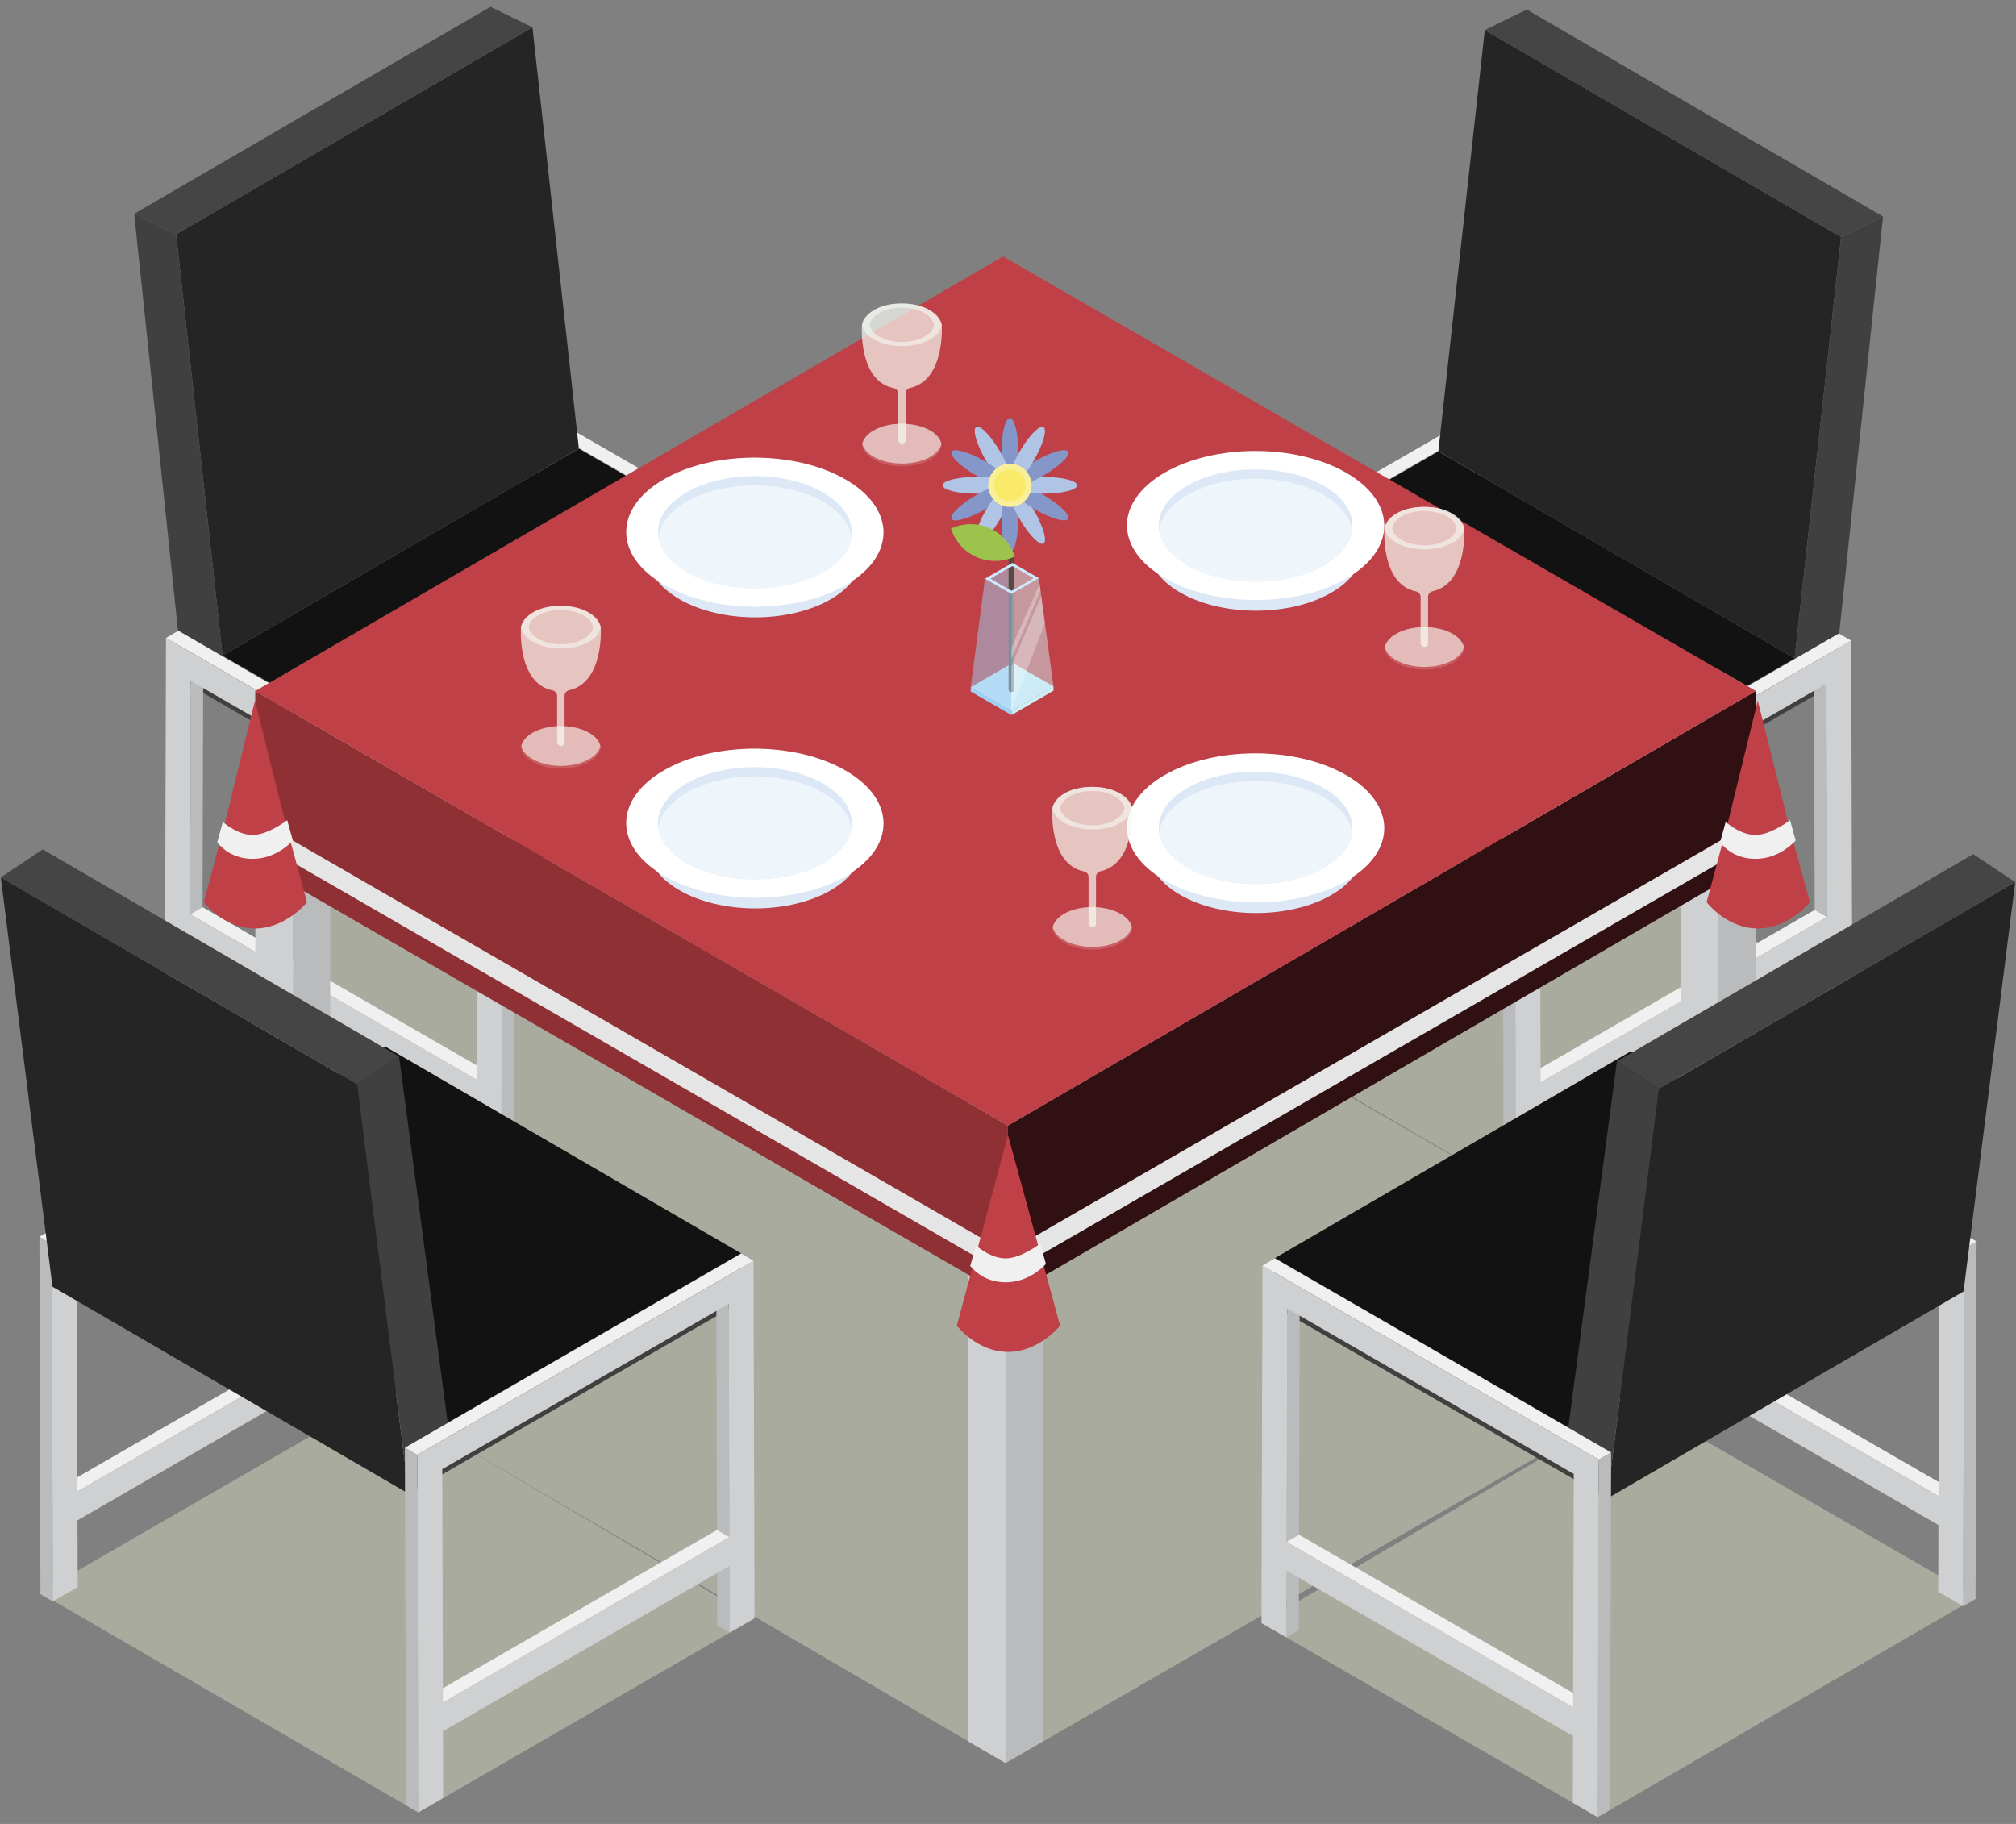 <?xml version="1.0" encoding="utf-8"?>
<!-- Generator: Adobe Illustrator 17.0.0, SVG Export Plug-In . SVG Version: 6.00 Build 0)  -->
<!DOCTYPE svg PUBLIC "-//W3C//DTD SVG 1.1//EN" "http://www.w3.org/Graphics/SVG/1.1/DTD/svg11.dtd">
<svg version="1.1" id="Capa_1" xmlns="http://www.w3.org/2000/svg" xmlns:xlink="http://www.w3.org/1999/xlink" x="0px" y="0px"
	 width="105px" height="95px" viewBox="0 0 105 95" enable-background="new 0 0 105 95" xml:space="preserve">
<rect x="0" y="0" width="105" height="95" fill="#808080" stroke="none"/>
<g id="XMLID_10831_">
	<g id="XMLID_11315_">
		<g id="XMLID_11550_">
			<polygon id="XMLID_11551_" fill="#A9AB9F" points="91.448,69.321 52.373,91.828 13.479,69.136 52.243,46.686 			"/>
		</g>
		<g id="XMLID_11502_">
			<g id="XMLID_11548_">
				<polygon id="XMLID_11549_" fill="#A9AB9F" points="26.106,61.934 45.835,50.487 28.172,40.29 8.592,51.822 				"/>
			</g>
			<g id="XMLID_11503_">
				<g id="XMLID_11532_">
					<g id="XMLID_11533_" enable-background="new    ">
						<g id="XMLID_11546_">
							<polygon id="XMLID_11547_" fill="#B9BBBC" points="29.22,37.965 29.865,37.59 29.855,41.067 29.21,41.442 							"/>
						</g>
						<g id="XMLID_11544_">
							<polygon id="XMLID_11545_" fill="#B9BBBC" points="29.258,24.311 29.903,23.936 29.869,36.093 29.224,36.468 							"/>
						</g>
						<g id="XMLID_11542_">
							<polygon id="XMLID_11543_" fill="#F0F0F1" points="29.224,36.468 29.869,36.093 44.789,44.707 44.144,45.081 							"/>
						</g>
						<g id="XMLID_11540_">
							<polygon id="XMLID_11541_" fill="#B9BBBC" points="45.479,32.183 46.124,31.809 46.071,50.43 45.426,50.804 							"/>
						</g>
						<g id="XMLID_11538_">
							<polygon id="XMLID_11539_" fill="#F0F0F1" points="27.966,22.072 28.611,21.697 46.124,31.809 45.479,32.183 							"/>
						</g>
						<g id="XMLID_11534_">
							<path id="XMLID_11535_" fill="#CED0D1" d="M27.966,22.072l17.513,10.111l-0.053,18.621l-1.297-0.749l0.01-3.477l-14.92-8.614
								l-0.01,3.477l-1.297-0.749L27.966,22.072z M44.144,45.081l0.034-12.157l-14.92-8.614l-0.034,12.157L44.144,45.081
								L44.144,45.081z"/>
						</g>
					</g>
				</g>
				<g id="XMLID_11520_">
					<g id="XMLID_11521_" enable-background="new    ">
						<g id="XMLID_11530_">
							<polygon id="XMLID_11531_" fill="#121212" points="11.592,34.147 30.149,23.363 45.433,32.188 26.876,42.972 							"/>
						</g>
						<g id="XMLID_11528_">
							<polygon id="XMLID_11529_" fill="#404040" points="26.876,42.972 45.433,32.188 45.426,34.714 26.869,45.498 							"/>
						</g>
						<g id="XMLID_11526_">
							<polygon id="XMLID_11527_" fill="#252525" points="9.174,12.205 27.731,1.421 30.149,23.363 11.592,34.147 							"/>
						</g>
						<g id="XMLID_11524_">
							<polygon id="XMLID_11525_" fill="#454545" points="6.988,11.137 25.545,0.353 27.731,1.421 9.174,12.205 							"/>
						</g>
						<g id="XMLID_11522_">
							<polygon id="XMLID_11523_" fill="#404040" points="9.174,12.205 11.592,34.147 26.876,42.972 26.869,45.498 9.548,35.497 
								6.988,11.137 							"/>
						</g>
					</g>
				</g>
				<g id="XMLID_11504_">
					<g id="XMLID_11505_" enable-background="new    ">
						<g id="XMLID_11518_">
							<polygon id="XMLID_11519_" fill="#B9BBBC" points="9.899,49.119 10.544,48.745 10.534,52.222 9.889,52.596 							"/>
						</g>
						<g id="XMLID_11516_">
							<polygon id="XMLID_11517_" fill="#B9BBBC" points="9.938,35.466 10.583,35.091 10.548,47.248 9.903,47.622 							"/>
						</g>
						<g id="XMLID_11514_">
							<polygon id="XMLID_11515_" fill="#F0F0F1" points="9.903,47.622 10.548,47.248 25.468,55.861 24.823,56.236 							"/>
						</g>
						<g id="XMLID_11512_">
							<polygon id="XMLID_11513_" fill="#B9BBBC" points="26.159,43.338 26.803,42.963 26.751,61.584 26.106,61.959 							"/>
						</g>
						<g id="XMLID_11510_">
							<polygon id="XMLID_11511_" fill="#F0F0F1" points="8.645,33.227 9.29,32.852 26.803,42.963 26.159,43.338 							"/>
						</g>
						<g id="XMLID_11506_">
							<path id="XMLID_11507_" fill="#CED0D1" d="M8.645,33.227l17.513,10.111l-0.053,18.621l-1.297-0.749l0.01-3.477l-14.92-8.614
								l-0.01,3.477l-1.297-0.749L8.645,33.227z M24.823,56.236l0.034-12.157l-14.92-8.614L9.903,47.622L24.823,56.236
								L24.823,56.236z"/>
						</g>
					</g>
				</g>
			</g>
		</g>
		<g id="XMLID_11454_">
			<g id="XMLID_11500_">
				<polygon id="XMLID_11501_" fill="#A9AB9F" points="78.957,62.077 59.228,50.63 76.891,40.433 96.471,51.966 				"/>
			</g>
			<g id="XMLID_11455_">
				<g id="XMLID_11484_">
					<g id="XMLID_11485_" enable-background="new    ">
						<g id="XMLID_11498_">
							<polygon id="XMLID_11499_" fill="#B9BBBC" points="75.843,38.108 75.198,37.733 75.208,41.21 75.853,41.585 							"/>
						</g>
						<g id="XMLID_11496_">
							<polygon id="XMLID_11497_" fill="#B9BBBC" points="75.805,24.454 75.16,24.079 75.194,36.236 75.839,36.611 							"/>
						</g>
						<g id="XMLID_11494_">
							<polygon id="XMLID_11495_" fill="#F0F0F1" points="75.839,36.611 75.194,36.236 60.275,44.85 60.919,45.225 							"/>
						</g>
						<g id="XMLID_11492_">
							<polygon id="XMLID_11493_" fill="#B9BBBC" points="59.584,32.327 58.939,31.952 58.992,50.573 59.637,50.947 							"/>
						</g>
						<g id="XMLID_11490_">
							<polygon id="XMLID_11491_" fill="#F0F0F1" points="77.097,22.215 76.452,21.841 58.939,31.952 59.584,32.327 							"/>
						</g>
						<g id="XMLID_11486_">
							<path id="XMLID_11487_" fill="#CED0D1" d="M77.15,40.836l-1.297,0.749l-0.01-3.477l-14.92,8.614l0.01,3.477l-1.297,0.749
								l-0.053-18.621l17.513-10.111L77.15,40.836z M60.919,45.225l14.92-8.614l-0.034-12.157l-14.92,8.614L60.919,45.225
								L60.919,45.225z"/>
						</g>
					</g>
				</g>
				<g id="XMLID_11472_">
					<g id="XMLID_11473_" enable-background="new    ">
						<g id="XMLID_11482_">
							<polygon id="XMLID_11483_" fill="#121212" points="93.471,34.29 74.914,23.507 59.63,32.331 78.187,43.115 							"/>
						</g>
						<g id="XMLID_11480_">
							<polygon id="XMLID_11481_" fill="#404040" points="78.187,43.115 59.63,32.331 59.637,34.857 78.194,45.641 							"/>
						</g>
						<g id="XMLID_11478_">
							<polygon id="XMLID_11479_" fill="#252525" points="95.889,12.348 77.333,1.564 74.914,23.507 93.471,34.29 							"/>
						</g>
						<g id="XMLID_11476_">
							<polygon id="XMLID_11477_" fill="#454545" points="98.075,11.28 79.518,0.496 77.333,1.564 95.889,12.348 							"/>
						</g>
						<g id="XMLID_11474_">
							<polygon id="XMLID_11475_" fill="#404040" points="95.889,12.348 93.471,34.29 78.187,43.115 78.194,45.641 95.515,35.641 
								98.075,11.28 							"/>
						</g>
					</g>
				</g>
				<g id="XMLID_11456_">
					<g id="XMLID_11457_" enable-background="new    ">
						<g id="XMLID_11470_">
							<polygon id="XMLID_11471_" fill="#B9BBBC" points="95.164,49.263 94.519,48.888 94.529,52.365 95.174,52.74 							"/>
						</g>
						<g id="XMLID_11468_">
							<polygon id="XMLID_11469_" fill="#B9BBBC" points="95.125,35.609 94.48,35.234 94.515,47.391 95.16,47.766 							"/>
						</g>
						<g id="XMLID_11466_">
							<polygon id="XMLID_11467_" fill="#F0F0F1" points="95.16,47.766 94.515,47.391 79.595,56.005 80.24,56.379 							"/>
						</g>
						<g id="XMLID_11464_">
							<polygon id="XMLID_11465_" fill="#B9BBBC" points="78.905,43.481 78.26,43.107 78.313,61.728 78.957,62.102 							"/>
						</g>
						<g id="XMLID_11462_">
							<polygon id="XMLID_11463_" fill="#F0F0F1" points="96.418,33.37 95.773,32.995 78.26,43.107 78.905,43.481 							"/>
						</g>
						<g id="XMLID_11458_">
							<path id="XMLID_11459_" fill="#CED0D1" d="M96.471,51.991l-1.297,0.749l-0.01-3.477l-14.92,8.614l0.01,3.477l-1.297,0.749
								l-0.053-18.621L96.418,33.37L96.471,51.991z M80.24,56.379l14.92-8.614l-0.034-12.157l-14.92,8.614L80.24,56.379
								L80.24,56.379z"/>
						</g>
					</g>
				</g>
			</g>
		</g>
		<g id="XMLID_11408_">
			<g id="XMLID_11446_">
				<g id="XMLID_11447_" enable-background="new    ">
					<g id="XMLID_11452_">
						<polygon id="XMLID_11453_" fill="#B9BBBC" points="54.325,57.391 54.316,90.699 52.373,91.828 52.382,58.52 						"/>
					</g>
					<g id="XMLID_11450_">
						<polygon id="XMLID_11451_" fill="#CED0D1" points="52.382,58.52 52.373,91.828 50.417,90.699 50.426,57.391 						"/>
					</g>
					<g id="XMLID_11448_">
						<polygon id="XMLID_11449_" fill="#A7A7CD" points="54.325,57.391 52.382,58.52 50.426,57.391 52.369,56.262 						"/>
					</g>
				</g>
			</g>
			<g id="XMLID_11438_">
				<g id="XMLID_11439_" enable-background="new    ">
					<g id="XMLID_11444_">
						<polygon id="XMLID_11445_" fill="#B9BBBC" points="17.202,36.086 17.193,69.393 15.25,70.523 15.258,37.215 						"/>
					</g>
					<g id="XMLID_11442_">
						<polygon id="XMLID_11443_" fill="#CED0D1" points="15.258,37.215 15.25,70.523 13.294,69.393 13.303,36.086 						"/>
					</g>
					<g id="XMLID_11440_">
						<polygon id="XMLID_11441_" fill="#A7A7CD" points="17.202,36.086 15.258,37.215 13.303,36.086 15.246,34.957 						"/>
					</g>
				</g>
			</g>
			<g id="XMLID_11430_">
				<g id="XMLID_11431_" enable-background="new    ">
					<g id="XMLID_11436_">
						<polygon id="XMLID_11437_" fill="#B9BBBC" points="91.448,35.992 91.439,69.299 89.496,70.428 89.505,37.121 						"/>
					</g>
					<g id="XMLID_11434_">
						<polygon id="XMLID_11435_" fill="#CED0D1" points="89.505,37.121 89.496,70.428 87.54,69.299 87.549,35.992 						"/>
					</g>
					<g id="XMLID_11432_">
						<polygon id="XMLID_11433_" fill="#A7A7CD" points="91.448,35.992 89.505,37.121 87.549,35.992 89.492,34.863 						"/>
					</g>
				</g>
			</g>
			<g id="XMLID_11409_">
				<g id="XMLID_11423_" enable-background="new    ">
					<g id="XMLID_11428_">
						<polygon id="XMLID_11429_" fill="#301012" points="91.448,35.992 91.433,44.919 52.483,67.554 52.498,58.627 						"/>
					</g>
					<g id="XMLID_11426_">
						<polygon id="XMLID_11427_" fill="#8F3035" points="52.498,58.627 52.483,67.579 13.278,44.945 13.294,35.992 						"/>
					</g>
					<g id="XMLID_11424_">
						<polygon id="XMLID_11425_" fill="#BF4046" points="91.448,35.992 52.498,58.627 13.294,35.992 52.243,13.357 						"/>
					</g>
				</g>
				<g id="XMLID_11421_">
					<polygon id="XMLID_11422_" fill="#E5E5E6" points="52.498,65.286 52.483,66.413 13.278,43.778 13.294,42.651 					"/>
				</g>
				<g id="XMLID_11419_">
					<polygon id="XMLID_11420_" fill="#E5E5E6" points="52.355,65.286 52.371,66.413 91.575,43.778 91.56,42.651 					"/>
				</g>
				<g id="XMLID_11416_">
					<path id="XMLID_11418_" fill="#BF4046" d="M55.213,69.048c0,0-1.094,1.367-2.714,1.367c-1.62,0-2.663-1.367-2.663-1.367
						l0.699-2.613l0.294-1.073l1.671-6.238l1.681,6.147l0.294,1.063L55.213,69.048z"/>
					<path id="XMLID_11417_" fill="#F0F0F1" d="M54.474,65.836c-0.284,0.304-1.023,0.952-2.096,0.952
						c-1.023,0-1.6-0.557-1.843-0.851l0.294-1.073c0.263,0.233,0.891,0.678,1.549,0.678c0.689,0,1.489-0.537,1.803-0.77
						L54.474,65.836z"/>
				</g>
				<g id="XMLID_11413_">
					<path id="XMLID_11415_" fill="#BF4046" d="M15.991,46.993c0,0-1.094,1.367-2.714,1.367s-2.663-1.367-2.663-1.367l0.699-2.613
						l0.294-1.073l1.671-6.817l1.681,6.726l0.294,1.063L15.991,46.993z"/>
					<path id="XMLID_11414_" fill="#F0F0F1" d="M15.252,43.781c-0.284,0.304-1.023,0.952-2.096,0.952
						c-1.023,0-1.6-0.557-1.843-0.851l0.294-1.073c0.263,0.233,0.891,0.679,1.549,0.679c0.689,0,1.489-0.537,1.802-0.77
						L15.252,43.781z"/>
				</g>
				<g id="XMLID_11410_">
					<path id="XMLID_11412_" fill="#BF4046" d="M94.264,46.993c0,0-1.094,1.367-2.714,1.367c-1.62,0-2.663-1.367-2.663-1.367
						l0.699-2.613l0.294-1.073l1.671-6.817l1.681,6.726l0.294,1.063L94.264,46.993z"/>
					<path id="XMLID_11411_" fill="#F0F0F1" d="M93.525,43.781c-0.284,0.304-1.023,0.952-2.096,0.952
						c-1.023,0-1.6-0.557-1.843-0.851l0.294-1.073c0.263,0.233,0.891,0.679,1.549,0.679c0.689,0,1.489-0.537,1.803-0.77
						L93.525,43.781z"/>
				</g>
			</g>
		</g>
		<g id="XMLID_11362_">
			<g id="XMLID_11406_">
				<polygon id="XMLID_11407_" fill="#A9AB9F" points="83.214,94.647 102.943,83.201 85.281,73.004 65.701,84.536 				"/>
			</g>
			<g id="XMLID_11363_">
				<g id="XMLID_11390_">
					<g id="XMLID_11391_" enable-background="new    ">
						<g id="XMLID_11404_">
							<polygon id="XMLID_11405_" fill="#B9BBBC" points="86.042,70.818 86.687,70.443 86.677,73.92 86.032,74.295 							"/>
						</g>
						<g id="XMLID_11402_">
							<polygon id="XMLID_11403_" fill="#B9BBBC" points="86.081,57.164 86.726,56.79 86.691,68.946 86.046,69.321 							"/>
						</g>
						<g id="XMLID_11400_">
							<polygon id="XMLID_11401_" fill="#F0F0F1" points="86.046,69.321 86.691,68.946 101.611,77.56 100.966,77.935 							"/>
						</g>
						<g id="XMLID_11398_">
							<polygon id="XMLID_11399_" fill="#B9BBBC" points="102.302,65.037 102.946,64.662 102.894,83.283 102.249,83.658 							"/>
						</g>
						<g id="XMLID_11396_">
							<polygon id="XMLID_11397_" fill="#F0F0F1" points="84.788,54.926 85.433,54.551 102.946,64.662 102.302,65.037 							"/>
						</g>
						<g id="XMLID_11392_">
							<path id="XMLID_11393_" fill="#CED0D1" d="M84.788,54.926l17.513,10.111l-0.053,18.621l-1.297-0.749l0.01-3.477l-14.92-8.614
								l-0.01,3.477l-1.297-0.749L84.788,54.926z M100.966,77.935L101,65.778l-14.92-8.614l-0.034,12.157L100.966,77.935
								L100.966,77.935z"/>
						</g>
					</g>
				</g>
				<g id="XMLID_11380_">
					<g id="XMLID_11381_" enable-background="new    ">
						<g id="XMLID_11388_">
							<polygon id="XMLID_11389_" fill="#121212" points="81.682,74.355 100.239,63.571 84.954,54.747 66.397,65.531 							"/>
						</g>
						<g id="XMLID_11386_">
							<polygon id="XMLID_11387_" fill="#252525" points="83.711,78.05 102.268,67.266 104.958,45.943 86.401,56.727 							"/>
						</g>
						<g id="XMLID_11384_">
							<polygon id="XMLID_11385_" fill="#454545" points="86.401,56.727 104.958,45.943 102.773,44.489 84.216,55.272 							"/>
						</g>
						<g id="XMLID_11382_">
							<polygon id="XMLID_11383_" fill="#404040" points="84.216,55.272 81.682,74.355 66.397,65.531 66.39,68.049 83.711,78.05 
								86.401,56.727 							"/>
						</g>
					</g>
				</g>
				<g id="XMLID_11364_">
					<g id="XMLID_11365_" enable-background="new    ">
						<g id="XMLID_11378_">
							<polygon id="XMLID_11379_" fill="#B9BBBC" points="67.007,81.808 67.652,81.433 67.642,84.91 66.998,85.285 							"/>
						</g>
						<g id="XMLID_11376_">
							<polygon id="XMLID_11377_" fill="#B9BBBC" points="67.046,68.154 67.691,67.779 67.657,79.936 67.012,80.311 							"/>
						</g>
						<g id="XMLID_11374_">
							<polygon id="XMLID_11375_" fill="#F0F0F1" points="67.012,80.311 67.657,79.936 82.576,88.55 81.931,88.925 							"/>
						</g>
						<g id="XMLID_11372_">
							<polygon id="XMLID_11373_" fill="#B9BBBC" points="83.267,76.027 83.912,75.652 83.859,94.273 83.214,94.647 							"/>
						</g>
						<g id="XMLID_11370_">
							<polygon id="XMLID_11371_" fill="#F0F0F1" points="65.754,65.915 66.398,65.54 83.912,75.652 83.267,76.027 							"/>
						</g>
						<g id="XMLID_11366_">
							<path id="XMLID_11367_" fill="#CED0D1" d="M65.754,65.915l17.513,10.111l-0.053,18.621l-1.297-0.749l0.01-3.477l-14.92-8.614
								l-0.01,3.477l-1.297-0.749L65.754,65.915z M81.931,88.925l0.034-12.157l-14.92-8.614l-0.034,12.157L81.931,88.925
								L81.931,88.925z"/>
						</g>
					</g>
				</g>
			</g>
		</g>
		<g id="XMLID_11316_">
			<g id="XMLID_11360_">
				<polygon id="XMLID_11361_" fill="#A9AB9F" points="21.786,94.401 2.057,82.954 19.719,72.757 39.299,84.289 				"/>
			</g>
			<g id="XMLID_11317_">
				<g id="XMLID_11344_">
					<g id="XMLID_11345_" enable-background="new    ">
						<g id="XMLID_11358_">
							<polygon id="XMLID_11359_" fill="#B9BBBC" points="18.958,70.571 18.313,70.196 18.323,73.674 18.968,74.048 							"/>
						</g>
						<g id="XMLID_11356_">
							<polygon id="XMLID_11357_" fill="#B9BBBC" points="18.919,56.918 18.274,56.543 18.309,68.699 18.953,69.074 							"/>
						</g>
						<g id="XMLID_11354_">
							<polygon id="XMLID_11355_" fill="#F0F0F1" points="18.953,69.074 18.309,68.699 3.389,77.313 4.034,77.688 							"/>
						</g>
						<g id="XMLID_11352_">
							<polygon id="XMLID_11353_" fill="#B9BBBC" points="2.698,64.79 2.053,64.415 2.106,83.036 2.751,83.411 							"/>
						</g>
						<g id="XMLID_11350_">
							<polygon id="XMLID_11351_" fill="#F0F0F1" points="20.212,54.679 19.567,54.304 2.053,64.415 2.698,64.79 							"/>
						</g>
						<g id="XMLID_11346_">
							<path id="XMLID_11347_" fill="#CED0D1" d="M20.264,73.3l-1.297,0.749l-0.01-3.477l-14.92,8.614l0.01,3.477l-1.297,0.749
								L2.698,64.79l17.513-10.111L20.264,73.3z M4.034,77.688l14.92-8.614l-0.034-12.157l-14.92,8.614L4.034,77.688L4.034,77.688z"
								/>
						</g>
					</g>
				</g>
				<g id="XMLID_11334_">
					<g id="XMLID_11335_" enable-background="new    ">
						<g id="XMLID_11342_">
							<polygon id="XMLID_11343_" fill="#121212" points="23.318,74.108 4.761,63.324 20.046,54.5 38.603,65.284 							"/>
						</g>
						<g id="XMLID_11340_">
							<polygon id="XMLID_11341_" fill="#252525" points="21.289,77.803 2.732,67.019 0.042,45.697 18.599,56.481 							"/>
						</g>
						<g id="XMLID_11338_">
							<polygon id="XMLID_11339_" fill="#454545" points="18.599,56.481 0.042,45.697 2.227,44.242 20.784,55.026 							"/>
						</g>
						<g id="XMLID_11336_">
							<polygon id="XMLID_11337_" fill="#404040" points="20.784,55.026 23.318,74.108 38.603,65.284 38.61,67.802 21.289,77.803 
								18.599,56.481 							"/>
						</g>
					</g>
				</g>
				<g id="XMLID_11318_">
					<g id="XMLID_11319_" enable-background="new    ">
						<g id="XMLID_11332_">
							<polygon id="XMLID_11333_" fill="#B9BBBC" points="37.992,81.561 37.348,81.186 37.357,84.663 38.002,85.038 							"/>
						</g>
						<g id="XMLID_11330_">
							<polygon id="XMLID_11331_" fill="#B9BBBC" points="37.954,67.907 37.309,67.533 37.343,79.689 37.988,80.064 							"/>
						</g>
						<g id="XMLID_11328_">
							<polygon id="XMLID_11329_" fill="#F0F0F1" points="37.988,80.064 37.343,79.689 22.424,88.303 23.069,88.678 							"/>
						</g>
						<g id="XMLID_11326_">
							<polygon id="XMLID_11327_" fill="#B9BBBC" points="21.733,75.78 21.088,75.405 21.141,94.026 21.786,94.401 							"/>
						</g>
						<g id="XMLID_11324_">
							<polygon id="XMLID_11325_" fill="#F0F0F1" points="39.246,65.668 38.602,65.294 21.088,75.405 21.733,75.78 							"/>
						</g>
						<g id="XMLID_11320_">
							<path id="XMLID_11321_" fill="#CED0D1" d="M39.299,84.289l-1.297,0.749l-0.01-3.477l-14.92,8.614l0.01,3.477l-1.297,0.749
								L21.733,75.78l17.513-10.111L39.299,84.289z M23.069,88.678l14.92-8.614l-0.034-12.157l-14.92,8.614L23.069,88.678
								L23.069,88.678z"/>
						</g>
					</g>
				</g>
			</g>
		</g>
	</g>
	<g id="XMLID_11305_">
		<g id="XMLID_11313_">
			<path id="XMLID_11314_" fill="#DCE8F5" d="M69.322,26.3c2.182,1.26,2.196,3.303,0.028,4.563c-2.168,1.26-5.699,1.26-7.881,0
				c-2.182-1.26-2.191-3.303-0.023-4.563C63.615,25.04,67.14,25.04,69.322,26.3z"/>
		</g>
		<g id="XMLID_11311_">
			<path id="XMLID_11312_" fill="#FFFFFF" d="M70.119,24.626c2.625,1.516,2.642,3.974,0.034,5.49c-2.608,1.516-6.856,1.516-9.481,0
				c-2.625-1.516-2.635-3.974-0.027-5.49C63.253,23.111,67.494,23.111,70.119,24.626z"/>
		</g>
		<g id="XMLID_11306_">
			<g id="XMLID_11309_">
				<path id="XMLID_11310_" fill="#DCE8F5" d="M70.425,27.63c-0.091,0.661-0.577,1.302-1.445,1.808c-1.963,1.14-5.164,1.14-7.14,0
					c-0.881-0.505-1.373-1.16-1.471-1.827c-0.117-0.823,0.363-1.678,1.451-2.306c1.963-1.14,5.157-1.14,7.133,0
					C70.055,25.939,70.548,26.795,70.425,27.63z"/>
			</g>
			<g id="XMLID_11307_">
				<path id="XMLID_11308_" fill="#EEF5FB" d="M70.425,27.63c-0.091,0.661-0.577,1.302-1.445,1.808c-1.963,1.14-5.164,1.14-7.14,0
					c-0.881-0.505-1.373-1.16-1.471-1.827c0.091-0.661,0.577-1.309,1.451-1.821c1.963-1.14,5.157-1.14,7.133,0
					C69.842,26.302,70.334,26.957,70.425,27.63z"/>
			</g>
		</g>
	</g>
	<g id="XMLID_11295_">
		<g id="XMLID_11303_">
			<path id="XMLID_11304_" fill="#DCE8F5" d="M69.322,42.049c2.182,1.26,2.196,3.303,0.028,4.563c-2.168,1.26-5.699,1.26-7.881,0
				c-2.182-1.26-2.191-3.303-0.023-4.563C63.615,40.79,67.14,40.79,69.322,42.049z"/>
		</g>
		<g id="XMLID_11301_">
			<path id="XMLID_11302_" fill="#FFFFFF" d="M70.119,40.376c2.625,1.516,2.642,3.974,0.034,5.49c-2.608,1.516-6.856,1.516-9.481,0
				c-2.625-1.516-2.635-3.974-0.027-5.49C63.253,38.86,67.494,38.86,70.119,40.376z"/>
		</g>
		<g id="XMLID_11296_">
			<g id="XMLID_11299_">
				<path id="XMLID_11300_" fill="#DCE8F5" d="M70.424,43.38c-0.091,0.661-0.577,1.302-1.445,1.808c-1.963,1.14-5.164,1.14-7.14,0
					c-0.881-0.505-1.374-1.16-1.471-1.827c-0.117-0.823,0.363-1.678,1.451-2.307c1.963-1.14,5.157-1.14,7.133,0
					C70.055,41.689,70.548,42.544,70.424,43.38z"/>
			</g>
			<g id="XMLID_11297_">
				<path id="XMLID_11298_" fill="#EEF5FB" d="M70.424,43.38c-0.091,0.661-0.577,1.302-1.445,1.808c-1.963,1.14-5.164,1.14-7.14,0
					c-0.881-0.505-1.374-1.16-1.471-1.827c0.091-0.661,0.577-1.309,1.451-1.821c1.963-1.14,5.157-1.14,7.133,0
					C69.841,42.052,70.334,42.706,70.424,43.38z"/>
			</g>
		</g>
	</g>
	<g id="XMLID_11285_">
		<g id="XMLID_11293_">
			<path id="XMLID_11294_" fill="#DCE8F5" d="M43.241,26.647c2.182,1.26,2.196,3.303,0.029,4.563c-2.168,1.26-5.699,1.26-7.881,0
				c-2.182-1.26-2.191-3.303-0.023-4.563C37.534,25.387,41.059,25.387,43.241,26.647z"/>
		</g>
		<g id="XMLID_11291_">
			<path id="XMLID_11292_" fill="#FFFFFF" d="M44.038,24.973c2.625,1.516,2.642,3.974,0.034,5.49c-2.608,1.516-6.856,1.516-9.481,0
				c-2.625-1.516-2.635-3.974-0.028-5.49S41.413,23.458,44.038,24.973z"/>
		</g>
		<g id="XMLID_11286_">
			<g id="XMLID_11289_">
				<path id="XMLID_11290_" fill="#DCE8F5" d="M44.344,27.977c-0.091,0.661-0.577,1.302-1.445,1.808c-1.963,1.14-5.164,1.14-7.14,0
					c-0.881-0.505-1.374-1.16-1.471-1.827c-0.117-0.823,0.363-1.678,1.451-2.306c1.963-1.14,5.157-1.14,7.133,0
					C43.975,26.286,44.467,27.142,44.344,27.977z"/>
			</g>
			<g id="XMLID_11287_">
				<path id="XMLID_11288_" fill="#EEF5FB" d="M44.344,27.977c-0.091,0.661-0.577,1.302-1.445,1.808c-1.963,1.14-5.164,1.14-7.14,0
					c-0.881-0.505-1.374-1.16-1.471-1.827c0.091-0.661,0.577-1.309,1.451-1.821c1.963-1.14,5.157-1.14,7.133,0
					C43.761,26.649,44.253,27.304,44.344,27.977z"/>
			</g>
		</g>
	</g>
	<g id="XMLID_11275_">
		<g id="XMLID_11283_">
			<path id="XMLID_11284_" fill="#DCE8F5" d="M43.241,41.807c2.182,1.26,2.196,3.303,0.028,4.563c-2.168,1.26-5.699,1.26-7.881,0
				c-2.182-1.26-2.191-3.303-0.023-4.563C37.534,40.547,41.059,40.547,43.241,41.807z"/>
		</g>
		<g id="XMLID_11281_">
			<path id="XMLID_11282_" fill="#FFFFFF" d="M44.038,40.133c2.625,1.516,2.642,3.974,0.034,5.49c-2.608,1.516-6.856,1.516-9.481,0
				c-2.625-1.516-2.635-3.974-0.028-5.49S41.413,38.617,44.038,40.133z"/>
		</g>
		<g id="XMLID_11276_">
			<g id="XMLID_11279_">
				<path id="XMLID_11280_" fill="#DCE8F5" d="M44.344,43.137c-0.091,0.661-0.577,1.302-1.445,1.808c-1.963,1.14-5.164,1.14-7.14,0
					c-0.881-0.505-1.373-1.16-1.471-1.827c-0.117-0.823,0.363-1.678,1.451-2.306c1.963-1.14,5.157-1.14,7.133,0
					C43.974,41.446,44.467,42.301,44.344,43.137z"/>
			</g>
			<g id="XMLID_11277_">
				<path id="XMLID_11278_" fill="#EEF5FB" d="M44.344,43.137c-0.091,0.661-0.577,1.302-1.445,1.808c-1.963,1.14-5.164,1.14-7.14,0
					c-0.881-0.505-1.373-1.16-1.471-1.827c0.091-0.661,0.577-1.309,1.451-1.821c1.963-1.14,5.157-1.14,7.133,0
					C43.76,41.809,44.253,42.463,44.344,43.137z"/>
			</g>
		</g>
	</g>
	<g id="XMLID_11232_">
		<g id="XMLID_11249_">
			<g id="XMLID_11267_">
				<g id="XMLID_11268_" enable-background="new    ">
					<g id="XMLID_11273_">
						<polygon id="XMLID_11274_" fill="#CDEFF3" points="54.87,35.755 54.869,35.975 52.684,37.245 52.685,37.025 						"/>
					</g>
					<g id="XMLID_11271_">
						<polygon id="XMLID_11272_" fill="#9ED2F5" points="52.685,37.025 52.684,37.245 50.556,36.016 50.557,35.796 						"/>
					</g>
					<g id="XMLID_11269_">
						<polygon id="XMLID_11270_" fill="#CBE6F8" points="54.87,35.755 52.685,37.025 50.557,35.796 52.742,34.526 						"/>
					</g>
				</g>
			</g>
			<g id="XMLID_11250_">
				<g id="XMLID_11253_">
					<polygon id="XMLID_11266_" opacity="0.5" fill="#CDEFF3" points="53.817,30.12 52.725,29.485 52.684,30.774 					"/>
					<polygon id="XMLID_11265_" opacity="0.5" fill="#9ED2F5" points="52.725,29.485 52.684,30.774 51.592,30.14 					"/>
					<g id="XMLID_11257_" enable-background="new    ">
						<g id="XMLID_11262_">
							<g id="XMLID_11263_">
								<path id="XMLID_11264_" fill="#564B44" d="M52.678,36.051c-0.081,0-0.147-0.066-0.147-0.147v-7.423
									c0-0.081,0.066-0.147,0.147-0.147c0.081,0,0.147,0.066,0.147,0.147v7.423C52.825,35.985,52.759,36.051,52.678,36.051z"/>
							</g>
						</g>
						<g id="XMLID_11260_" opacity="0.5">
							<polygon id="XMLID_11261_" fill="#9ED2F5" points="52.673,37.031 50.557,35.8 51.301,30.142 52.678,30.943 							"/>
						</g>
						<g id="XMLID_11258_" opacity="0.5">
							<polygon id="XMLID_11259_" fill="#CDEFF3" points="54.108,30.117 54.87,35.765 52.673,37.031 52.678,30.943 							"/>
						</g>
					</g>
					<path id="XMLID_11254_" fill="#CCE9FD" d="M52.731,29.317l-1.43,0.826l1.377,0.8l1.43-0.826L52.731,29.317z M51.592,30.14
						l1.134-0.655l1.092,0.635l-1.134,0.655L51.592,30.14z"/>
				</g>
				<polygon id="XMLID_11252_" opacity="0.3" fill="#FFFFFF" points="54.419,32.472 52.673,37.01 52.673,34.708 54.232,31.047 				
					"/>
				<polygon id="XMLID_11251_" opacity="0.3" fill="#FFFFFF" points="54.195,30.765 52.678,34.314 52.678,33.744 54.149,30.417 				
					"/>
			</g>
		</g>
		<g id="XMLID_11234_">
			<ellipse id="XMLID_11248_" fill="#8596C9" cx="52.598" cy="23.527" rx="0.436" ry="1.751"/>
			
				<ellipse id="XMLID_11247_" transform="matrix(0.866 -0.5 0.5 0.866 -4.951 29.043)" fill="#B0C5E5" cx="51.723" cy="23.761" rx="0.436" ry="1.751"/>
			
				<ellipse id="XMLID_11246_" transform="matrix(0.5 -0.866 0.866 0.5 4.407 56.438)" fill="#8596C9" cx="51.082" cy="24.402" rx="0.436" ry="1.751"/>
			<ellipse id="XMLID_11245_" fill="#B0C5E5" cx="50.847" cy="25.278" rx="1.751" ry="0.436"/>
			
				<ellipse id="XMLID_11244_" transform="matrix(-0.5 -0.866 0.866 -0.5 53.971 83.469)" fill="#8596C9" cx="51.082" cy="26.154" rx="0.436" ry="1.751"/>
			
				<ellipse id="XMLID_11243_" transform="matrix(-0.866 -0.5 0.5 -0.866 83.12 75.859)" fill="#B0C5E5" cx="51.723" cy="26.795" rx="0.436" ry="1.751"/>
			<ellipse id="XMLID_11242_" fill="#8596C9" cx="52.598" cy="27.029" rx="0.436" ry="1.751"/>
			
				<ellipse id="XMLID_11241_" transform="matrix(-0.866 0.5 -0.5 -0.866 113.181 23.265)" fill="#B0C5E5" cx="53.474" cy="26.795" rx="0.436" ry="1.751"/>
			
				<ellipse id="XMLID_11240_" transform="matrix(-0.5 0.866 -0.866 -0.5 103.821 -7.636)" fill="#8596C9" cx="54.115" cy="26.154" rx="0.436" ry="1.751"/>
			<ellipse id="XMLID_11239_" fill="#B0C5E5" cx="54.349" cy="25.278" rx="1.751" ry="0.436"/>
			
				<ellipse id="XMLID_11238_" transform="matrix(0.5 0.866 -0.866 0.5 48.19 -34.664)" fill="#8596C9" cx="54.115" cy="24.402" rx="0.436" ry="1.751"/>
			
				<ellipse id="XMLID_11237_" transform="matrix(0.866 0.5 -0.5 0.866 19.043 -23.552)" fill="#B0C5E5" cx="53.474" cy="23.761" rx="0.436" ry="1.751"/>
			<circle id="XMLID_11236_" fill="#FAEF99" cx="52.598" cy="25.278" r="1.128"/>
			<circle id="XMLID_11235_" fill="#F9EA69" cx="52.598" cy="25.278" r="0.822"/>
		</g>
		<path id="XMLID_11233_" fill="#9CC34C" d="M52.863,28.99L52.7,29.053c-1.234,0.483-2.627-0.126-3.11-1.36l-0.063-0.162
			l0.162-0.063c1.235-0.484,2.628,0.125,3.111,1.36L52.863,28.99z"/>
	</g>
	<g id="XMLID_11222_">
		<g id="XMLID_11230_" opacity="0.23">
			<path id="XMLID_11231_" opacity="0.72" fill="#F5F8F2" d="M76.266,33.782c-0.041,0.263-0.243,0.537-0.597,0.739
				c-0.81,0.476-2.137,0.476-2.957,0c-0.365-0.202-0.567-0.476-0.608-0.749c0-0.02,0.01-0.051,0.02-0.071
				c0.061-0.253,0.253-0.496,0.587-0.689c0.81-0.466,2.127-0.466,2.947,0c0.334,0.192,0.527,0.435,0.587,0.689
				C76.256,33.731,76.266,33.752,76.266,33.782z"/>
		</g>
		<g id="XMLID_11228_" opacity="0.6">
			<path id="XMLID_11229_" fill="#F5F8F2" d="M76.246,33.701c-0.061,0.253-0.253,0.496-0.577,0.679c-0.81,0.476-2.137,0.476-2.957,0
				c-0.334-0.182-0.527-0.425-0.587-0.679c0.061-0.253,0.253-0.496,0.587-0.689c0.81-0.466,2.127-0.466,2.947,0
				C75.992,33.205,76.185,33.448,76.246,33.701z"/>
		</g>
		<g id="XMLID_11223_">
			<path id="XMLID_11225_" opacity="0.6" fill="#F5F8F2" d="M75.656,26.756c-0.817-0.472-2.138-0.472-2.949,0
				c-0.362,0.212-0.563,0.479-0.6,0.753c0.04,0.276,0.244,0.546,0.608,0.755c0.817,0.472,2.14,0.472,2.952,0
				c0.359-0.209,0.56-0.474,0.597-0.747C76.226,27.238,76.023,26.967,75.656,26.756z M75.379,28.117c-0.654,0.38-1.72,0.38-2.379,0
				c-0.293-0.168-0.458-0.386-0.49-0.609c0.03-0.22,0.192-0.436,0.484-0.607c0.654-0.38,1.718-0.38,2.377,0
				c0.296,0.171,0.46,0.389,0.49,0.613C75.83,27.735,75.668,27.949,75.379,28.117z"/>
			<path id="XMLID_11224_" opacity="0.72" fill="#F5F8F2" d="M76.264,27.517c0,0-0.281-1.114-2.08-1.114
				c-1.83,0-2.077,1.106-2.077,1.106s-0.219,2.9,1.632,3.292c0.141,0.03,0.251,0.142,0.251,0.286v2.451c0,0,0.047,0.158,0.194,0.158
				c0.201,0,0.194-0.158,0.194-0.158v-2.458c0-0.143,0.107-0.254,0.246-0.286C76.451,30.381,76.264,27.517,76.264,27.517z"/>
		</g>
	</g>
	<g id="XMLID_11212_">
		<g id="XMLID_11220_" opacity="0.23">
			<path id="XMLID_11221_" opacity="0.72" fill="#F5F8F2" d="M58.971,48.367c-0.04,0.263-0.243,0.537-0.597,0.739
				c-0.81,0.476-2.137,0.476-2.957,0c-0.365-0.202-0.567-0.476-0.608-0.749c0-0.02,0.01-0.051,0.02-0.071
				c0.061-0.253,0.253-0.496,0.587-0.689c0.81-0.466,2.127-0.466,2.947,0c0.334,0.192,0.527,0.435,0.587,0.689
				C58.961,48.316,58.971,48.336,58.971,48.367z"/>
		</g>
		<g id="XMLID_11218_" opacity="0.6">
			<path id="XMLID_11219_" fill="#F5F8F2" d="M58.951,48.286c-0.061,0.253-0.253,0.496-0.577,0.679c-0.81,0.476-2.137,0.476-2.957,0
				c-0.334-0.182-0.527-0.425-0.587-0.679c0.061-0.253,0.253-0.496,0.587-0.689c0.81-0.466,2.127-0.466,2.947,0
				C58.698,47.789,58.89,48.032,58.951,48.286z"/>
		</g>
		<g id="XMLID_11213_">
			<path id="XMLID_11215_" opacity="0.6" fill="#F5F8F2" d="M58.361,41.34c-0.817-0.472-2.138-0.472-2.949,0
				c-0.362,0.212-0.563,0.48-0.6,0.753c0.04,0.276,0.244,0.547,0.608,0.756c0.817,0.471,2.14,0.471,2.952,0
				c0.359-0.209,0.56-0.474,0.597-0.748C58.932,41.822,58.728,41.552,58.361,41.34z M58.084,42.702c-0.654,0.38-1.72,0.38-2.379,0
				c-0.294-0.168-0.458-0.386-0.49-0.609c0.03-0.22,0.192-0.436,0.484-0.607c0.654-0.38,1.718-0.38,2.377,0
				c0.296,0.171,0.46,0.389,0.49,0.613C58.535,42.32,58.374,42.534,58.084,42.702z"/>
			<path id="XMLID_11214_" opacity="0.72" fill="#F5F8F2" d="M58.969,42.101c0,0-0.281-1.114-2.08-1.114
				c-1.83,0-2.077,1.106-2.077,1.106s-0.219,2.9,1.632,3.292c0.141,0.03,0.251,0.142,0.251,0.286v2.451c0,0,0.047,0.158,0.194,0.158
				c0.201,0,0.194-0.158,0.194-0.158v-2.458c0-0.143,0.107-0.254,0.246-0.286C59.156,44.966,58.969,42.101,58.969,42.101z"/>
		</g>
	</g>
	<g id="XMLID_11202_">
		<g id="XMLID_11210_" opacity="0.23">
			<path id="XMLID_11211_" opacity="0.72" fill="#F5F8F2" d="M31.292,38.938c-0.041,0.263-0.243,0.537-0.597,0.739
				c-0.81,0.476-2.137,0.476-2.957,0c-0.365-0.202-0.567-0.476-0.608-0.749c0-0.02,0.01-0.051,0.02-0.071
				c0.061-0.253,0.253-0.496,0.587-0.689c0.81-0.466,2.127-0.466,2.947,0c0.334,0.192,0.527,0.435,0.587,0.689
				C31.282,38.887,31.292,38.908,31.292,38.938z"/>
		</g>
		<g id="XMLID_11208_" opacity="0.6">
			<path id="XMLID_11209_" fill="#F5F8F2" d="M31.272,38.857c-0.061,0.253-0.253,0.496-0.577,0.678c-0.81,0.476-2.137,0.476-2.957,0
				c-0.334-0.182-0.527-0.425-0.587-0.678c0.061-0.253,0.253-0.496,0.587-0.689c0.81-0.466,2.127-0.466,2.947,0
				C31.018,38.361,31.211,38.604,31.272,38.857z"/>
		</g>
		<g id="XMLID_11203_">
			<path id="XMLID_11205_" opacity="0.6" fill="#F5F8F2" d="M30.682,31.912c-0.817-0.472-2.138-0.472-2.949,0
				c-0.362,0.212-0.563,0.479-0.6,0.753c0.04,0.276,0.244,0.546,0.608,0.755c0.817,0.472,2.14,0.472,2.952,0
				c0.359-0.209,0.56-0.474,0.597-0.747C31.252,32.394,31.049,32.123,30.682,31.912z M30.405,33.273c-0.654,0.38-1.72,0.38-2.379,0
				c-0.294-0.168-0.458-0.386-0.49-0.609c0.03-0.22,0.192-0.436,0.483-0.607c0.654-0.38,1.718-0.38,2.377,0
				c0.296,0.171,0.46,0.389,0.49,0.613C30.856,32.891,30.694,33.105,30.405,33.273z"/>
			<path id="XMLID_11204_" opacity="0.72" fill="#F5F8F2" d="M31.29,32.672c0,0-0.281-1.114-2.08-1.114
				c-1.83,0-2.077,1.106-2.077,1.106s-0.219,2.9,1.633,3.292c0.141,0.03,0.25,0.142,0.25,0.286v2.451c0,0,0.047,0.158,0.194,0.158
				c0.2,0,0.194-0.158,0.194-0.158v-2.458c0-0.143,0.107-0.254,0.246-0.286C31.477,35.537,31.29,32.672,31.29,32.672z"/>
		</g>
	</g>
	<g id="XMLID_11192_">
		<g id="XMLID_11200_" opacity="0.23">
			<path id="XMLID_11201_" opacity="0.72" fill="#F5F8F2" d="M49.054,23.191c-0.041,0.263-0.243,0.537-0.597,0.739
				c-0.81,0.476-2.137,0.476-2.957,0c-0.365-0.202-0.567-0.476-0.608-0.749c0-0.02,0.01-0.051,0.02-0.071
				c0.061-0.253,0.253-0.496,0.587-0.689c0.81-0.466,2.127-0.466,2.947,0c0.334,0.192,0.527,0.435,0.587,0.689
				C49.044,23.141,49.054,23.161,49.054,23.191z"/>
		</g>
		<g id="XMLID_11198_" opacity="0.6">
			<path id="XMLID_11199_" fill="#F5F8F2" d="M49.034,23.11c-0.061,0.253-0.253,0.496-0.577,0.679c-0.81,0.476-2.137,0.476-2.957,0
				c-0.334-0.182-0.527-0.425-0.587-0.679c0.061-0.253,0.253-0.496,0.587-0.689c0.81-0.466,2.127-0.466,2.947,0
				C48.781,22.614,48.973,22.857,49.034,23.11z"/>
		</g>
		<g id="XMLID_11193_">
			<path id="XMLID_11195_" opacity="0.6" fill="#F5F8F2" d="M48.444,16.165c-0.817-0.471-2.138-0.471-2.949,0
				c-0.362,0.212-0.563,0.479-0.6,0.753c0.04,0.276,0.244,0.546,0.608,0.755c0.817,0.472,2.14,0.472,2.952,0
				c0.359-0.209,0.56-0.474,0.597-0.747C49.015,16.647,48.811,16.377,48.444,16.165z M48.167,17.527c-0.654,0.38-1.72,0.38-2.379,0
				c-0.294-0.168-0.458-0.386-0.49-0.609c0.03-0.22,0.192-0.436,0.484-0.607c0.654-0.38,1.718-0.38,2.376,0
				c0.296,0.171,0.46,0.389,0.49,0.613C48.618,17.145,48.457,17.358,48.167,17.527z"/>
			<path id="XMLID_11194_" opacity="0.72" fill="#F5F8F2" d="M49.052,16.926c0,0-0.281-1.114-2.08-1.114
				c-1.83,0-2.077,1.106-2.077,1.106s-0.219,2.9,1.633,3.292c0.141,0.03,0.25,0.142,0.25,0.286v2.451c0,0,0.047,0.158,0.194,0.158
				c0.201,0,0.194-0.158,0.194-0.158V20.49c0-0.143,0.107-0.254,0.246-0.286C49.239,19.79,49.052,16.926,49.052,16.926z"/>
		</g>
	</g>
</g>
</svg>
